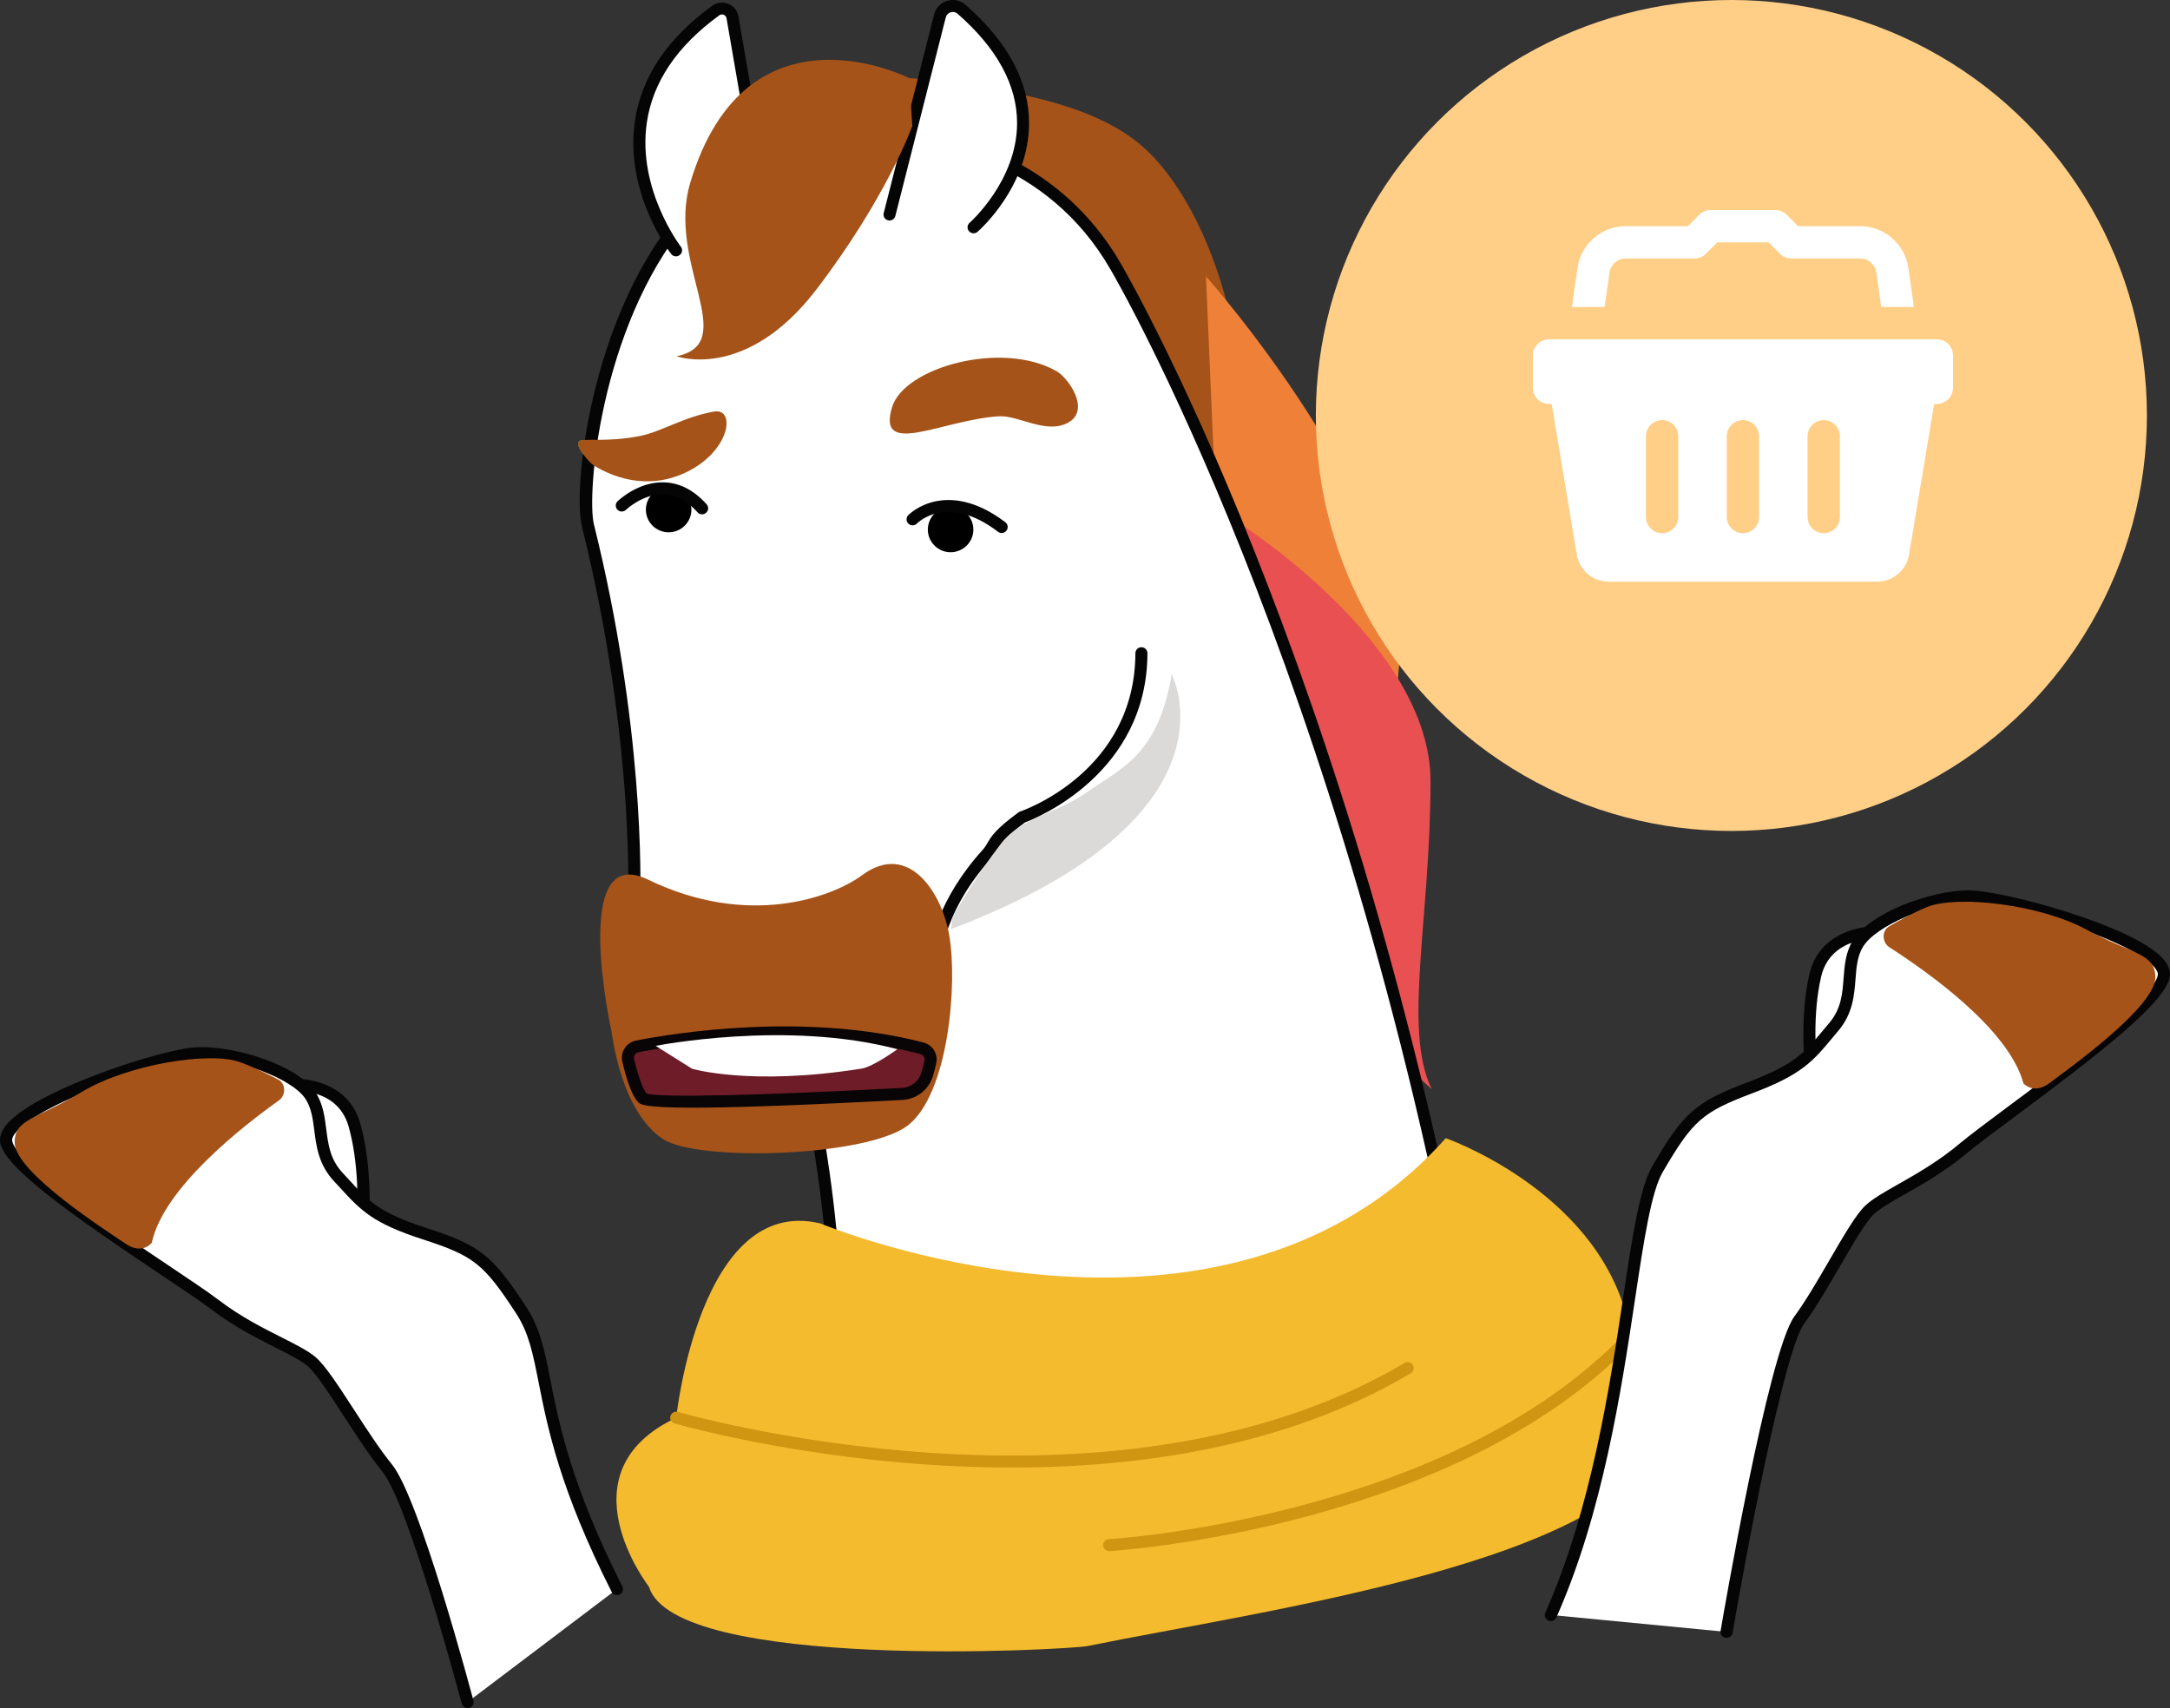 <svg width="94" height="74" viewBox="0 0 94 74" fill="none" xmlns="http://www.w3.org/2000/svg">
<rect x="0" y="0" width="94" height="74" fill="#333333" stroke="none"/>
<path d="M25.636 20.102C25.636 20.102 27.423 21.432 29.525 20.55C31.627 19.669 31.911 17.662 30.933 17.83C29.627 18.056 28.641 18.707 27.733 18.886C26.249 19.181 25.211 18.963 25.08 19.119C24.869 19.368 25.636 20.102 25.636 20.102Z" fill="#2CAA62"/>
<path d="M38.927 6.324C38.927 6.324 34.037 10.076 31.371 15.54C29.186 20.016 28.148 22.726 28.148 22.726C27.384 22.285 26.911 17.869 27.078 15.543C27.444 10.486 32.099 1.964 40.878 3.564C47.334 4.296 49.217 5.849 50.367 7.262C53.896 11.591 54.506 19.679 53.596 22.612C53.596 22.612 49.071 6.809 39.102 8.844L38.927 6.324Z" fill="#A55319"/>
<path d="M52.24 11.974C52.24 11.974 61.202 22.039 60.596 28.94C59.991 35.841 58.943 41.178 60.99 42.43C60.99 42.43 57.433 42.23 56.058 36.014C54.684 29.798 54.684 25.919 52.788 24.746" fill="#EF8037"/>
<path d="M53.596 22.612C53.596 22.612 61.974 27.866 61.968 33.852C61.963 39.837 60.758 44.622 62.023 47.189C62.023 47.189 57.425 43.154 56.105 39.464C54.785 35.773 55.205 30.597 55.205 30.597" fill="#E95052"/>
<path d="M35.013 47.041C35.013 47.041 37.48 57.832 35.354 64.997L48.333 70.368L63.752 58.283C58.367 28.45 48.33 11.544 48.33 11.544C46.037 7.556 41.969 5.847 37.863 5.683C26.734 5.235 24.927 20.574 25.472 22.768C27.89 32.514 27.454 39.573 27.454 39.573L40.453 41.94C40.453 41.94 40.38 39.627 42.764 36.99C43.163 36.549 42.91 36.406 44.274 35.405C44.274 35.405 49.431 33.65 49.446 28.302" fill="white"/>
<path d="M48.333 70.627C48.299 70.627 48.265 70.62 48.233 70.607L35.255 65.236C35.133 65.184 35.067 65.049 35.106 64.922C37.188 57.905 34.786 47.205 34.762 47.098C34.731 46.958 34.819 46.821 34.958 46.787C35.099 46.756 35.237 46.842 35.271 46.981C35.294 47.088 37.678 57.697 35.672 64.844L48.294 70.07L63.471 58.177C58.147 28.823 48.208 11.842 48.106 11.676C45.38 6.936 40.513 6.049 37.853 5.942C34.593 5.813 31.867 7.052 29.747 9.635C25.962 14.244 25.417 21.463 25.725 22.706C27.884 31.409 27.772 38.058 27.725 39.357L40.206 41.632C40.271 40.892 40.631 38.96 42.569 36.816C42.67 36.704 42.72 36.616 42.78 36.512C42.939 36.24 43.119 35.929 44.118 35.195C44.139 35.179 44.162 35.166 44.188 35.159C44.392 35.089 49.167 33.395 49.183 28.299C49.183 28.157 49.3 28.04 49.444 28.04C49.587 28.04 49.705 28.157 49.705 28.299C49.689 33.514 44.892 35.447 44.397 35.633C43.51 36.287 43.369 36.533 43.231 36.772C43.163 36.888 43.093 37.01 42.955 37.163C40.678 39.681 40.709 41.909 40.711 41.932C40.714 42.01 40.68 42.085 40.62 42.137C40.56 42.189 40.482 42.21 40.404 42.197L27.404 39.829C27.274 39.806 27.183 39.689 27.191 39.559C27.196 39.489 27.595 32.425 25.213 22.833C24.796 21.155 25.568 13.901 29.337 9.311C31.567 6.596 34.436 5.289 37.868 5.429C42.647 5.621 46.442 7.75 48.552 11.422C48.651 11.588 58.672 28.706 64.005 58.247C64.024 58.34 63.984 58.436 63.909 58.496L48.489 70.581C48.447 70.609 48.39 70.627 48.333 70.627Z" fill="#050506"/>
<path d="M26.497 44.72C26.497 44.72 24.653 36.45 28.069 38.107C32.42 40.218 36.058 38.867 37.342 37.918C39.35 36.429 40.792 38.654 41.118 40.511C41.489 42.625 41.087 47.37 39.342 48.745C37.597 50.119 30.247 50.345 28.724 49.352C26.88 48.151 26.497 44.72 26.497 44.72Z" fill="#A55319"/>
<path d="M28.964 23.061C29.509 23.061 29.95 22.622 29.95 22.081C29.95 21.539 29.509 21.1 28.964 21.1C28.42 21.1 27.978 21.539 27.978 22.081C27.978 22.622 28.42 23.061 28.964 23.061Z" fill="black"/>
<path d="M41.178 23.924C41.723 23.924 42.164 23.485 42.164 22.944C42.164 22.403 41.723 21.964 41.178 21.964C40.634 21.964 40.192 22.403 40.192 22.944C40.192 23.485 40.634 23.924 41.178 23.924Z" fill="black"/>
<path d="M29.282 10.846C29.282 10.846 24.749 4.993 31.004 0.46C31.277 0.26 31.669 0.416 31.726 0.75L33.27 9.682" fill="white"/>
<path d="M29.282 11.106C29.204 11.106 29.126 11.072 29.076 11.005C28.993 10.898 27.055 8.352 27.501 5.258C27.775 3.346 28.904 1.661 30.852 0.25C31.056 0.102 31.314 0.071 31.549 0.165C31.781 0.258 31.943 0.46 31.987 0.704L33.531 9.635C33.554 9.775 33.461 9.91 33.317 9.933C33.174 9.959 33.041 9.863 33.015 9.721L31.471 0.789C31.455 0.694 31.382 0.655 31.351 0.642C31.319 0.629 31.238 0.605 31.157 0.665C29.327 1.993 28.27 3.559 28.017 5.328C27.602 8.209 29.473 10.66 29.491 10.685C29.58 10.8 29.559 10.963 29.444 11.049C29.394 11.088 29.337 11.106 29.282 11.106Z" fill="#050506"/>
<path d="M42.172 9.848C42.172 9.848 47.328 5.377 41.658 0.403C41.335 0.121 40.826 0.271 40.719 0.686L38.534 9.293" fill="white"/>
<path d="M42.172 10.107C42.099 10.107 42.026 10.076 41.976 10.019C41.883 9.91 41.893 9.747 42 9.653C42.021 9.635 44.053 7.838 44.058 5.338C44.06 3.691 43.194 2.097 41.483 0.598C41.397 0.522 41.285 0.499 41.178 0.533C41.074 0.564 40.998 0.644 40.97 0.751L38.784 9.358C38.748 9.495 38.607 9.581 38.468 9.545C38.328 9.508 38.244 9.368 38.281 9.231L40.466 0.624C40.537 0.341 40.748 0.123 41.024 0.037C41.306 -0.048 41.606 0.014 41.828 0.211C43.659 1.816 44.582 3.544 44.577 5.346C44.569 8.082 42.433 9.967 42.342 10.045C42.295 10.086 42.232 10.107 42.172 10.107Z" fill="#050506"/>
<path d="M39.937 45.413C34.851 44.098 29.269 45.005 27.603 45.332C27.326 45.387 27.149 45.656 27.211 45.931C27.337 46.468 27.563 47.29 27.84 47.578C28.195 47.946 36.418 47.534 39.081 47.389C39.59 47.36 40.026 47.015 40.166 46.53C40.218 46.351 40.268 46.167 40.302 45.999C40.359 45.737 40.198 45.48 39.937 45.413Z" fill="#6D1C28"/>
<path d="M30.018 47.988C27.874 47.988 27.733 47.842 27.652 47.76C27.404 47.503 27.17 46.909 26.958 45.993C26.911 45.794 26.948 45.586 27.06 45.413C27.172 45.239 27.347 45.122 27.553 45.081C29.17 44.762 34.848 43.831 40.002 45.164C40.398 45.267 40.644 45.659 40.558 46.056C40.524 46.214 40.477 46.398 40.417 46.605C40.245 47.197 39.715 47.619 39.094 47.653C34.384 47.905 31.632 47.988 30.018 47.988ZM28.009 47.376C28.544 47.562 32.861 47.466 39.068 47.132C39.465 47.111 39.806 46.841 39.916 46.46C39.973 46.266 40.018 46.095 40.046 45.947C40.072 45.82 39.994 45.695 39.869 45.664C34.822 44.36 29.243 45.275 27.652 45.589C27.587 45.602 27.532 45.638 27.498 45.693C27.464 45.747 27.451 45.812 27.467 45.874C27.642 46.618 27.843 47.173 28.009 47.376Z" fill="#090506"/>
<path d="M41.246 39.77C41.246 39.77 42.242 37.965 43.39 36.52C44.277 35.402 45.766 35.26 47.138 34.285C48.51 33.312 50.187 32.726 50.753 29.207C50.753 29.207 54.037 35.374 41.204 40.252" fill="#DBDAD9"/>
<path d="M25.636 20.102C25.636 20.102 27.423 21.432 29.525 20.55C31.627 19.669 31.911 17.662 30.933 17.83C29.627 18.056 28.641 18.707 27.733 18.886C26.249 19.181 25.211 18.963 25.08 19.119C24.869 19.368 25.636 20.102 25.636 20.102Z" fill="#A55319"/>
<path d="M38.643 17.641C39.17 15.903 43.421 14.736 45.774 16.085C46.27 16.367 47.245 17.739 46.296 18.294C45.346 18.849 44.131 17.983 43.27 18.035C40.795 18.191 37.97 19.855 38.643 17.641Z" fill="#A55319"/>
<path d="M39.384 3.383C39.384 3.383 32.331 -0.211 29.9 7.919C28.862 11.394 32.102 14.866 29.306 15.434C29.306 15.434 32.305 16.534 35.357 12.55C38.408 8.564 39.52 5.455 39.52 5.455" fill="#A55319"/>
<path d="M28.401 45.311C28.401 45.311 34.097 44.181 38.87 45.457C38.87 45.457 37.835 46.214 37.316 46.297C32.49 47.062 29.976 46.299 29.976 46.299L28.401 45.311Z" fill="white"/>
<path d="M28.114 68.747C28.114 68.747 24.261 63.791 29.293 61.421C29.293 61.421 30.307 51.745 35.532 53.003C35.532 53.003 52.866 60.233 62.628 49.31C62.628 49.31 69.01 51.533 70.458 57.01C70.458 57.01 73.872 56.823 72.059 62.246C70.247 67.671 54.801 69.748 47.115 71.312C46.298 71.478 29.23 72.422 28.114 68.747Z" fill="#F5BB2E"/>
<path d="M12.441 47.015C12.441 47.015 14.778 46.73 15.349 48.729C15.923 50.729 15.712 53.164 15.712 53.164L11.638 53.532" fill="white"/>
<path d="M11.638 53.791C11.505 53.791 11.39 53.69 11.377 53.555C11.364 53.413 11.471 53.286 11.614 53.273L15.467 52.923C15.501 52.29 15.553 50.386 15.099 48.797C14.595 47.038 12.558 47.259 12.472 47.269C12.329 47.287 12.198 47.184 12.183 47.044C12.167 46.904 12.266 46.771 12.41 46.756C13.294 46.647 15.099 46.906 15.602 48.657C16.181 50.679 15.983 53.083 15.975 53.185C15.965 53.309 15.866 53.41 15.738 53.421L11.664 53.789C11.656 53.791 11.646 53.791 11.638 53.791Z" fill="#050506"/>
<path d="M20.255 73.739C20.255 73.739 17.957 65.064 16.779 63.607C15.6 62.15 14.209 59.582 13.492 58.981C12.777 58.379 10.993 57.803 9.309 56.517C7.621 55.231 0.485 50.9 0.266 49.455C0.047 48.011 6.893 45.687 8.568 45.625C10.242 45.563 12.746 46.424 13.437 47.446C14.129 48.467 13.578 49.834 14.653 50.991C15.727 52.147 16.087 52.7 18.38 53.441C20.673 54.183 21.142 54.564 22.577 56.763C24.011 58.96 23.012 61.494 26.724 68.846" fill="white"/>
<path d="M20.255 73.999C20.14 73.999 20.034 73.921 20.002 73.804C19.979 73.719 17.704 65.166 16.572 63.768C16.022 63.089 15.446 62.199 14.885 61.338C14.264 60.381 13.677 59.479 13.32 59.178C13.038 58.942 12.54 58.69 11.964 58.397C11.147 57.985 10.133 57.474 9.147 56.722C8.719 56.398 7.918 55.858 6.99 55.239C3.268 52.746 0.175 50.594 0.008 49.494C-0.029 49.245 0.065 48.983 0.287 48.719C1.033 47.827 3.138 46.948 4.327 46.504C6.04 45.864 7.78 45.397 8.557 45.368C10.224 45.309 12.877 46.154 13.654 47.303C13.99 47.801 14.061 48.364 14.131 48.908C14.217 49.588 14.298 50.228 14.846 50.817L15.107 51.1C15.988 52.057 16.429 52.539 18.463 53.198C20.798 53.952 21.325 54.37 22.798 56.623C23.398 57.544 23.586 58.488 23.844 59.795C24.225 61.717 24.747 64.349 26.958 68.731C27.023 68.859 26.971 69.014 26.844 69.079C26.713 69.144 26.559 69.092 26.494 68.965C24.248 64.52 23.719 61.849 23.333 59.896C23.085 58.646 22.908 57.744 22.36 56.906C20.946 54.741 20.529 54.411 18.302 53.69C16.14 52.99 15.636 52.443 14.723 51.45L14.465 51.17C13.803 50.459 13.703 49.671 13.615 48.973C13.55 48.468 13.489 47.99 13.223 47.593C12.621 46.704 10.235 45.822 8.581 45.89C7.092 45.944 1.789 47.736 0.691 49.053C0.605 49.155 0.508 49.303 0.527 49.422C0.67 50.384 4.974 53.265 7.285 54.813C8.221 55.441 9.027 55.98 9.468 56.317C10.414 57.041 11.408 57.541 12.204 57.943C12.835 58.262 13.333 58.514 13.662 58.789C14.079 59.139 14.658 60.031 15.328 61.063C15.881 61.914 16.45 62.793 16.982 63.449C18.182 64.932 20.414 73.322 20.508 73.677C20.545 73.814 20.461 73.957 20.323 73.993C20.3 73.996 20.276 73.999 20.255 73.999Z" fill="#050506"/>
<path d="M12.081 47.674C10.534 48.779 7.086 51.452 6.573 53.846C6.573 53.846 6.158 54.378 5.435 53.88C4.713 53.382 0.655 50.812 0.636 49.507C0.623 48.47 1.573 48.496 3.539 47.308C5.506 46.12 9.058 45.542 10.378 46.011C11.02 46.24 11.614 46.546 12.042 46.764C12.389 46.937 12.394 47.451 12.081 47.674Z" fill="#A55319"/>
<path d="M43.844 63.578C35.86 63.578 29.329 61.701 29.217 61.667C29.079 61.626 29.001 61.483 29.042 61.346C29.084 61.208 29.227 61.13 29.366 61.169C29.551 61.224 48.16 66.569 60.844 59.048C60.969 58.975 61.129 59.014 61.202 59.139C61.275 59.261 61.236 59.421 61.11 59.494C55.792 62.65 49.459 63.578 43.844 63.578Z" fill="#D09511"/>
<path d="M48.046 67.201C47.907 67.201 47.793 67.095 47.785 66.958C47.777 66.815 47.887 66.693 48.03 66.683C48.181 66.675 63.239 65.723 70.732 57.386C70.828 57.279 70.993 57.269 71.1 57.365C71.207 57.461 71.217 57.624 71.121 57.731C63.484 66.232 48.213 67.191 48.059 67.201C48.056 67.201 48.051 67.201 48.046 67.201Z" fill="#D09511"/>
<path d="M81.454 40.4C81.454 40.4 79.107 40.228 78.632 42.254C78.158 44.279 78.486 46.701 78.486 46.701L82.573 46.873" fill="white"/>
<path d="M82.579 47.132C82.576 47.132 82.571 47.132 82.568 47.132L78.481 46.961C78.356 46.956 78.251 46.862 78.233 46.735C78.22 46.634 77.902 44.243 78.382 42.194C78.797 40.42 80.586 40.075 81.475 40.14C81.619 40.151 81.726 40.275 81.715 40.418C81.705 40.56 81.58 40.664 81.436 40.659C81.35 40.654 79.305 40.532 78.888 42.313C78.51 43.924 78.658 45.822 78.724 46.452L82.589 46.613C82.732 46.618 82.845 46.74 82.839 46.883C82.832 47.023 82.717 47.132 82.579 47.132Z" fill="#050506"/>
<path d="M74.79 70.7C74.79 70.7 76.835 58.698 77.941 57.186C79.047 55.674 80.309 53.042 80.995 52.407C81.681 51.771 83.434 51.108 85.054 49.743C86.674 48.377 93.59 43.704 93.737 42.249C93.883 40.794 86.932 38.807 85.255 38.828C83.578 38.846 81.121 39.829 80.482 40.882C79.843 41.935 80.458 43.276 79.441 44.482C78.424 45.688 78.092 46.258 75.839 47.109C73.585 47.962 73.137 48.366 71.812 50.63C70.487 52.894 70.531 62.445 67.185 69.966" fill="white"/>
<path d="M74.79 70.959C74.775 70.959 74.762 70.959 74.746 70.957C74.605 70.933 74.509 70.798 74.532 70.658C74.616 70.165 76.598 58.579 77.727 57.036C78.225 56.354 78.752 55.449 79.261 54.572C79.879 53.509 80.414 52.588 80.813 52.22C81.128 51.929 81.614 51.652 82.229 51.304C83.004 50.864 83.971 50.316 84.882 49.549C85.304 49.194 86.084 48.613 86.986 47.941C89.219 46.281 93.374 43.193 93.473 42.225C93.486 42.103 93.379 41.963 93.29 41.865C92.13 40.604 86.757 39.077 85.255 39.09C83.598 39.108 81.259 40.101 80.701 41.019C80.453 41.426 80.416 41.909 80.377 42.417C80.322 43.117 80.262 43.911 79.636 44.653L79.391 44.946C78.528 45.983 78.053 46.553 75.925 47.357C73.737 48.185 73.335 48.537 72.031 50.768C71.528 51.631 71.217 53.688 70.826 56.291C70.239 60.192 69.438 65.531 67.417 70.077C67.36 70.207 67.206 70.267 67.073 70.21C66.942 70.153 66.882 70 66.94 69.867C68.932 65.386 69.731 60.083 70.312 56.214C70.711 53.555 71.027 51.455 71.582 50.506C72.941 48.182 73.447 47.741 75.742 46.873C77.74 46.115 78.158 45.615 78.992 44.614L79.24 44.318C79.759 43.703 79.809 43.06 79.861 42.376C79.903 41.828 79.947 41.263 80.257 40.75C80.975 39.567 83.578 38.589 85.252 38.571C85.26 38.571 85.268 38.571 85.275 38.571C86.728 38.571 92.357 40.078 93.679 41.515C93.914 41.771 94.021 42.028 93.997 42.277C93.885 43.382 90.901 45.685 87.305 48.356C86.407 49.022 85.633 49.598 85.223 49.943C84.276 50.742 83.285 51.302 82.493 51.753C81.929 52.072 81.444 52.347 81.175 52.599C80.834 52.915 80.291 53.846 79.72 54.831C79.204 55.718 78.671 56.636 78.155 57.342C77.276 58.542 75.617 67.424 75.051 70.746C75.025 70.868 74.916 70.959 74.79 70.959Z" fill="#050506"/>
<path d="M81.846 41.04C83.444 42.067 87.02 44.57 87.651 46.937C87.651 46.937 88.092 47.448 88.789 46.916C89.485 46.385 93.413 43.618 93.366 42.316C93.33 41.279 92.38 41.351 90.359 40.262C88.335 39.173 84.759 38.766 83.463 39.3C82.834 39.559 82.255 39.894 81.835 40.132C81.501 40.322 81.525 40.835 81.846 41.04Z" fill="#A55319"/>
<path d="M30.412 22.283C30.339 22.283 30.268 22.254 30.216 22.195C29.775 21.699 29.288 21.437 28.766 21.417C27.855 21.378 27.123 22.083 27.115 22.088C27.011 22.187 26.846 22.187 26.747 22.083C26.648 21.979 26.648 21.816 26.752 21.718C26.789 21.681 27.657 20.851 28.784 20.898C29.454 20.921 30.07 21.243 30.61 21.85C30.706 21.956 30.696 22.122 30.586 22.215C30.534 22.262 30.474 22.283 30.412 22.283Z" fill="#050506"/>
<path d="M43.39 23.092C43.335 23.092 43.278 23.074 43.231 23.038C41.05 21.375 39.773 22.628 39.718 22.682C39.619 22.783 39.452 22.786 39.35 22.687C39.248 22.589 39.243 22.425 39.342 22.322C39.36 22.304 39.767 21.886 40.5 21.725C41.16 21.58 42.224 21.616 43.549 22.625C43.664 22.713 43.685 22.874 43.599 22.988C43.547 23.056 43.468 23.092 43.39 23.092Z" fill="#050506"/>
<circle cx="75" cy="18" r="18" fill="#FFCF87"/>
<path d="M74.1 9.1C73.914 9.1 73.736 9.173 73.605 9.305L73.11 9.8H70.414C69.376 9.8 68.482 10.575 68.335 11.603L68.093 13.3H69.508L69.721 11.8C69.769 11.458 70.068 11.2 70.414 11.2H73.4C73.586 11.2 73.764 11.127 73.895 10.995L74.39 10.5H76.61L77.105 10.995C77.236 11.127 77.414 11.2 77.6 11.2H80.586C80.932 11.2 81.231 11.459 81.279 11.802L81.492 13.3H82.907L82.665 11.603C82.518 10.575 81.624 9.8 80.586 9.8H77.89L77.395 9.305C77.264 9.173 77.086 9.1 76.9 9.1H74.1ZM67.1 14.7C66.714 14.7 66.4 15.014 66.4 15.4V16.8C66.4 17.186 66.714 17.5 67.1 17.5H67.216L68.305 24.03C68.417 24.704 69.001 25.2 69.685 25.2H81.313C81.998 25.2 82.582 24.704 82.694 24.03L83.784 17.5H83.9C84.286 17.5 84.6 17.186 84.6 16.8V15.4C84.6 15.014 84.286 14.7 83.9 14.7H67.1ZM72 18.2C72.386 18.2 72.7 18.514 72.7 18.9V22.4C72.7 22.786 72.386 23.1 72 23.1C71.614 23.1 71.3 22.786 71.3 22.4V18.9C71.3 18.514 71.614 18.2 72 18.2ZM75.5 18.2C75.886 18.2 76.2 18.514 76.2 18.9V22.4C76.2 22.786 75.886 23.1 75.5 23.1C75.114 23.1 74.8 22.786 74.8 22.4V18.9C74.8 18.514 75.114 18.2 75.5 18.2ZM79 18.2C79.386 18.2 79.7 18.514 79.7 18.9V22.4C79.7 22.786 79.386 23.1 79 23.1C78.614 23.1 78.3 22.786 78.3 22.4V18.9C78.3 18.514 78.614 18.2 79 18.2Z" fill="white"/>
</svg>
